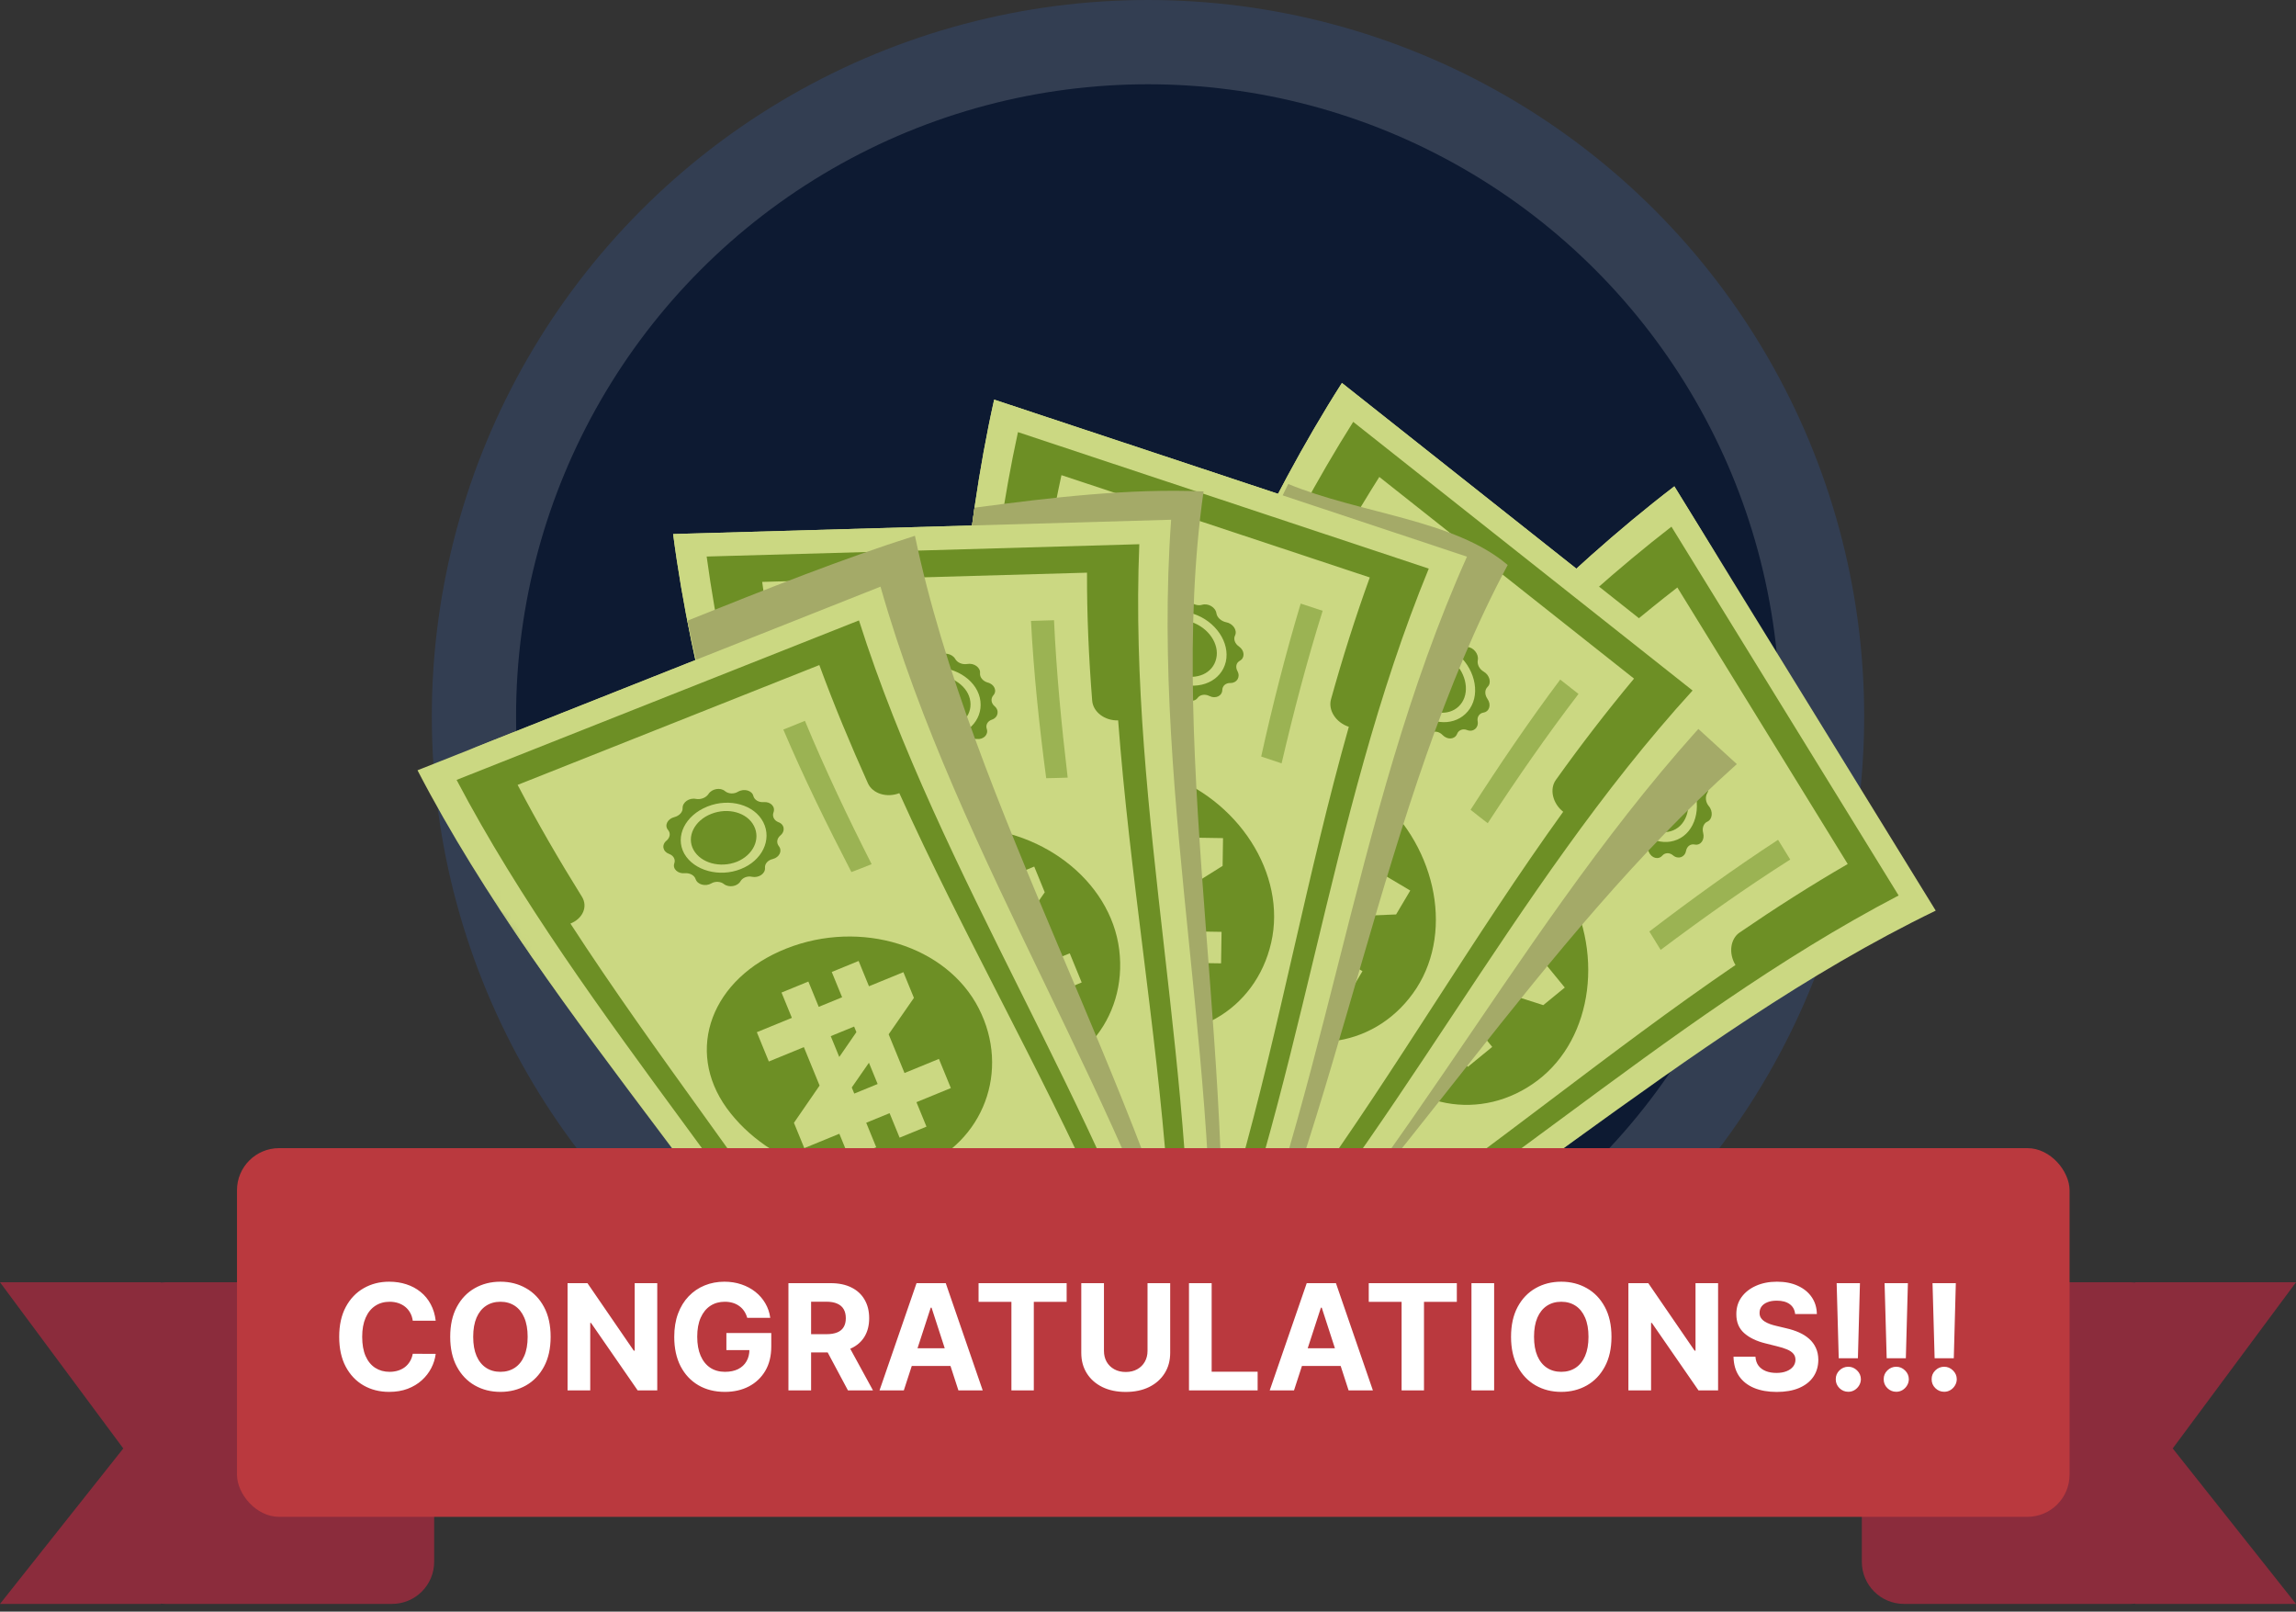 <svg width="218" height="153" viewBox="0 0 218 153" fill="none" xmlns="http://www.w3.org/2000/svg">
<rect x="0" y="0" width="218" height="153" fill="#333333" stroke="none"/>
<circle cx="109" cy="68" r="64" fill="#0D1A32" stroke="#333E52" stroke-width="8"/>
<mask id="mask0_0_1" style="mask-type:alpha" maskUnits="userSpaceOnUse" x="34" y="34" width="154" height="77">
<path d="M34 34H188V110L68 111L37 75.5L34 34Z" fill="#D9D9D9"/>
</mask>
<g mask="url(#mask0_0_1)">
<path d="M183.793 86.451C159.271 98.333 139.694 118.201 115.19 130.071C109.794 121.313 104.395 112.549 98.992 103.779C120.627 87.251 137.335 62.727 158.977 46.169C167.245 59.59 175.517 73.017 183.793 86.451Z" fill="#CBD882"/>
<path d="M148.386 83.614C152.387 90.109 151.297 98.561 145.988 102.574C140.679 106.587 133.535 105.254 130.072 99.632C126.631 94.047 127.739 85.583 132.488 80.661C137.249 75.757 144.385 77.12 148.386 83.614Z" fill="#6D8F25"/>
<path fill-rule="evenodd" clip-rule="evenodd" d="M158.7 50C165.887 61.664 173.076 73.335 180.27 85.012C157.52 96.903 138.93 115.548 116.191 127.458C111.382 119.653 106.574 111.847 101.765 104.042C122.127 88.273 138.339 65.769 158.7 50ZM159.261 55.772C156.039 58.269 152.926 60.903 149.852 63.642C149.028 64.38 147.828 64.095 147.154 63C136.347 73.088 126.287 84.43 115.461 94.53C115.998 95.402 115.782 96.712 114.957 97.451C111.902 100.178 108.782 102.842 105.548 105.321C109.259 111.345 112.966 117.363 116.67 123.375C120.178 121.341 123.595 119.159 126.936 116.896C127.83 116.269 128.984 116.48 129.521 117.352C141.535 109.182 152.795 99.788 164.78 91.612C164.117 90.535 164.276 89.132 165.181 88.523C168.529 86.23 171.928 84.06 175.436 82.026C170.048 73.281 164.657 64.529 159.261 55.772Z" fill="#6D8F25"/>
<path d="M118.982 103.444C119.147 102.881 119.72 102.606 120.138 102.911C120.409 103.102 120.805 103.038 121.063 102.751C121.436 102.316 122.049 102.399 122.25 102.89C122.388 103.24 122.727 103.415 123.088 103.295C123.59 103.113 124.047 103.523 123.972 104.107C123.939 104.511 124.157 104.863 124.486 104.942C124.996 105.063 125.191 105.711 124.871 106.189C124.647 106.532 124.674 106.95 124.924 107.232C125.262 107.613 125.116 108.291 124.641 108.558C124.314 108.734 124.124 109.132 124.196 109.498C124.303 110.046 123.879 110.563 123.348 110.532C123.004 110.513 122.656 110.779 122.522 111.143C122.364 111.676 121.75 111.926 121.362 111.628C121.079 111.418 120.653 111.475 120.384 111.744C119.988 112.141 119.374 112.059 119.204 111.575C119.077 111.244 118.72 111.08 118.347 111.181C117.852 111.333 117.406 110.942 117.486 110.406C117.53 110.021 117.324 109.687 116.995 109.608C116.515 109.494 116.343 108.883 116.656 108.435C116.88 108.092 116.882 107.681 116.644 107.418C116.299 107.067 116.445 106.389 116.92 106.122C117.247 105.946 117.455 105.536 117.384 105.171C117.258 104.634 117.689 104.087 118.19 104.111C118.541 104.1 118.889 103.834 118.982 103.444Z" fill="#6D8F25"/>
<path d="M155.307 71.083C155.408 70.457 156.022 70.207 156.509 70.624C156.849 70.927 157.267 70.899 157.525 70.612C157.886 70.159 158.58 70.372 158.842 71.004C159.026 71.428 159.44 71.685 159.824 71.602C160.361 71.476 160.921 72.052 160.891 72.711C160.893 73.17 161.167 73.616 161.554 73.787C162.121 74.001 162.396 74.779 162.099 75.294C161.887 75.656 161.941 76.159 162.237 76.515C162.684 77.033 162.596 77.804 162.086 78.015C161.748 78.173 161.592 78.627 161.71 79.066C161.886 79.726 161.466 80.291 160.908 80.175C160.5 80.094 160.17 80.348 160.082 80.786C159.969 81.393 159.332 81.606 158.857 81.208C158.528 80.924 158.099 80.933 157.84 81.22C157.468 81.654 156.797 81.479 156.547 80.865C156.362 80.441 155.959 80.203 155.575 80.286C155.069 80.419 154.532 79.879 154.543 79.233C154.552 78.791 154.278 78.346 153.914 78.212C153.377 78.005 153.114 77.246 153.392 76.742C153.593 76.362 153.527 75.84 153.243 75.503C152.819 75.022 152.896 74.232 153.382 73.984C153.709 73.808 153.865 73.354 153.736 72.895C153.571 72.254 153.968 71.652 154.503 71.731C154.9 71.794 155.219 71.521 155.307 71.083Z" fill="#6D8F25"/>
<path fill-rule="evenodd" clip-rule="evenodd" d="M141.683 99.388L139.367 101.282L137.132 98.548L135.188 100.138L133.443 98.005L135.387 96.415L133.869 94.558L131.924 96.148L130.18 94.014L132.124 92.424L129.848 89.641L131.858 87.997L135.953 89.293L139.003 86.799L136.727 84.016L139.053 82.113L141.33 84.897L143.339 83.254L145.084 85.387L143.074 87.03L144.593 88.887L146.602 87.244L148.347 89.378L146.337 91.021L148.572 93.754L146.53 95.424L142.522 94.141L139.448 96.654L141.683 99.388ZM137.703 94.521L139.393 93.139L136.669 92.268L136.185 92.664L137.703 94.521ZM139.092 90.287L141.824 91.151L142.266 90.79L140.747 88.933L139.092 90.287Z" fill="#CBD882"/>
<path fill-rule="evenodd" clip-rule="evenodd" d="M160.36 73.883C161.56 75.831 161.297 78.271 159.83 79.38C158.333 80.481 156.207 79.897 155.063 78.042C153.92 76.186 154.149 73.691 155.589 72.496C157.022 71.332 159.171 71.953 160.36 73.883ZM159.737 74.369C158.834 72.903 157.188 72.433 156.092 73.313C154.977 74.204 154.794 76.109 155.674 77.537C156.554 78.966 158.189 79.418 159.327 78.564C160.446 77.721 160.64 75.835 159.737 74.369Z" fill="#CBD882"/>
<path fill-rule="evenodd" clip-rule="evenodd" d="M123.394 105.205C124.331 106.727 123.916 108.877 122.418 109.978C120.933 111.099 118.99 110.811 118.098 109.364C117.206 107.917 117.675 105.81 119.126 104.635C120.566 103.44 122.468 103.702 123.394 105.205ZM122.783 105.709C122.075 104.559 120.618 104.356 119.515 105.266C118.4 106.157 118.046 107.783 118.72 108.878C119.406 109.991 120.892 110.202 122.03 109.348C123.167 108.493 123.492 106.86 122.783 105.709Z" fill="#CBD882"/>
<path opacity="0.5" d="M122.553 95.945C118.807 99.379 114.981 102.684 111.029 105.784C110.747 105.326 110.469 104.874 110.195 104.429C114.124 101.292 117.915 97.932 121.65 94.48C121.955 94.974 122.256 95.463 122.553 95.945Z" fill="#6D8F25"/>
<path opacity="0.5" d="M169.977 81.601C165.763 84.274 161.685 87.17 157.676 90.177C157.318 89.596 156.96 89.015 156.602 88.433C160.588 85.389 164.643 82.456 168.823 79.727C169.204 80.345 169.589 80.97 169.977 81.601Z" fill="#6D8F25"/>
<g style="mix-blend-mode:multiply">
<path d="M114.916 129.626C133.053 111.95 145.962 89.485 164.908 72.54C159.001 67.135 153.084 61.727 147.158 56.317C130.844 71.717 116.541 90.383 98.993 103.779L114.916 129.626Z" fill="#A4AA68"/>
</g>
<path d="M164.499 65.727C145.538 85.266 133.935 110.639 114.974 130.178C106.893 123.792 98.818 117.402 90.75 111.007C105.417 88.073 112.757 59.311 127.413 36.357C139.775 46.147 152.137 55.937 164.499 65.727Z" fill="#CBD882"/>
<path d="M130.278 75.163C136.235 79.888 138.108 88.205 134.496 93.809C130.873 99.395 123.706 100.559 118.53 96.478C113.384 92.405 111.53 84.076 114.312 77.832C117.124 71.594 124.291 70.43 130.278 75.163Z" fill="#6D8F25"/>
<path fill-rule="evenodd" clip-rule="evenodd" d="M128.484 40.049C139.218 48.555 149.959 57.057 160.707 65.555C143.399 84.536 132.309 108.416 115.009 127.367C107.818 121.678 100.631 115.995 93.448 110.318C107.197 88.512 114.723 61.837 128.484 40.049ZM130.963 45.279C128.783 48.721 126.751 52.277 124.812 55.903C124.3 56.858 123.079 56.996 122.061 56.215C115.364 69.402 109.766 83.499 103.058 96.667C103.869 97.319 104.113 98.629 103.582 99.595C101.643 103.221 99.629 106.766 97.449 110.208C102.985 114.596 108.527 118.98 114.076 123.36C116.678 120.272 119.122 117.052 121.502 113.768C122.127 112.871 123.265 112.682 124.095 113.323C132.58 101.543 139.936 88.846 148.421 77.066C147.421 76.274 147.095 74.913 147.731 74.035C150.081 70.744 152.555 67.531 155.147 64.424C147.085 58.042 139.024 51.661 130.963 45.279Z" fill="#6D8F25"/>
<path d="M109.43 103.851C109.378 103.269 109.836 102.807 110.309 102.951C110.65 103.048 110.995 102.861 111.148 102.485C111.355 101.949 111.94 101.818 112.3 102.237C112.55 102.518 112.943 102.532 113.217 102.312C113.628 101.982 114.206 102.214 114.343 102.769C114.456 103.161 114.762 103.407 115.12 103.366C115.624 103.311 116.016 103.864 115.899 104.422C115.806 104.812 115.979 105.217 116.288 105.386C116.739 105.619 116.859 106.313 116.494 106.717C116.236 107.005 116.196 107.439 116.39 107.754C116.676 108.218 116.441 108.875 115.945 109.026C115.603 109.135 115.379 109.478 115.395 109.878C115.405 110.434 114.935 110.877 114.444 110.745C114.121 110.636 113.746 110.816 113.582 111.173C113.352 111.673 112.737 111.796 112.4 111.415C112.161 111.153 111.776 111.109 111.483 111.34C111.061 111.651 110.494 111.438 110.398 110.908C110.315 110.524 110.009 110.277 109.663 110.337C109.159 110.392 108.79 109.876 108.937 109.325C109.041 108.954 108.898 108.556 108.589 108.387C108.138 108.154 108.059 107.485 108.395 107.074C108.653 106.787 108.693 106.353 108.487 106.019C108.231 105.562 108.418 104.91 108.902 104.74C109.244 104.631 109.445 104.251 109.43 103.851Z" fill="#6D8F25"/>
<path d="M132.498 61.023C132.363 60.389 132.863 59.953 133.459 60.174C133.865 60.334 134.263 60.191 134.416 59.816C134.593 59.272 135.314 59.237 135.786 59.714C136.112 60.076 136.58 60.172 136.914 59.966C137.367 59.661 138.092 60.008 138.294 60.626C138.441 61.073 138.871 61.397 139.294 61.418C139.892 61.433 140.419 62.081 140.314 62.658C140.232 63.066 140.458 63.516 140.861 63.754C141.448 64.084 141.633 64.841 141.244 65.208C140.956 65.488 140.958 65.947 141.228 66.344C141.619 66.896 141.414 67.56 140.854 67.649C140.459 67.714 140.216 68.068 140.304 68.5C140.397 69.109 139.867 69.537 139.289 69.305C138.883 69.145 138.478 69.318 138.344 69.682C138.126 70.2 137.446 70.261 136.973 69.784C136.671 69.459 136.202 69.363 135.898 69.576C135.446 69.88 134.762 69.56 134.56 68.942C134.406 68.525 134.006 68.208 133.613 68.194C133.045 68.186 132.541 67.575 132.616 66.991C132.686 66.564 132.449 66.096 132.057 65.876C131.512 65.572 131.297 64.808 131.663 64.404C131.921 64.117 131.908 63.639 131.649 63.261C131.258 62.708 131.422 62.019 131.97 61.911C132.354 61.828 132.566 61.467 132.498 61.023Z" fill="#6D8F25"/>
<path fill-rule="evenodd" clip-rule="evenodd" d="M129.362 92.199L127.836 94.772L124.799 92.971L123.518 95.131L121.147 93.725L122.428 91.565L120.365 90.341L119.084 92.501L116.713 91.096L117.995 88.935L114.902 87.101L116.227 84.868L120.518 84.681L122.527 81.293L119.435 79.459L120.968 76.873L124.061 78.708L125.385 76.475L127.755 77.881L126.431 80.114L128.494 81.337L129.819 79.105L132.189 80.511L130.865 82.743L133.902 84.544L132.556 86.813L128.35 86.983L126.325 90.398L129.362 92.199ZM123.955 88.992L125.068 87.115L122.21 87.23L121.891 87.768L123.955 88.992ZM123.807 84.538L126.67 84.413L126.961 83.922L124.898 82.699L123.807 84.538Z" fill="#CBD882"/>
<path fill-rule="evenodd" clip-rule="evenodd" d="M138.204 61.935C139.981 63.324 140.585 65.716 139.568 67.264C138.532 68.824 136.366 69.006 134.631 67.644C132.926 66.288 132.28 63.87 133.233 62.259C134.186 60.648 136.435 60.517 138.204 61.935ZM137.764 62.591C136.417 61.526 134.714 61.629 133.98 62.848C133.247 64.068 133.725 65.924 135.049 66.951C136.366 68.008 138.046 67.869 138.821 66.675C139.577 65.493 139.122 63.674 137.764 62.591Z" fill="#CBD882"/>
<path fill-rule="evenodd" clip-rule="evenodd" d="M114.178 103.997C115.577 105.106 115.887 107.27 114.881 108.837C113.864 110.385 111.951 110.77 110.615 109.724C109.269 108.66 109.001 106.521 109.954 104.91C110.899 103.329 112.778 102.889 114.178 103.997ZM113.778 104.679C112.696 103.835 111.257 104.159 110.523 105.378C109.802 106.616 110.034 108.24 111.045 109.05C112.056 109.861 113.536 109.563 114.311 108.369C115.067 107.186 114.831 105.515 113.778 104.679Z" fill="#CBD882"/>
<path opacity="0.5" d="M110.222 95.582C107.853 100.087 105.396 104.493 102.751 108.759C102.331 108.437 101.918 108.112 101.51 107.783C104.114 103.491 106.536 99.03 108.864 94.499C109.314 94.87 109.767 95.231 110.222 95.582Z" fill="#6D8F25"/>
<path opacity="0.5" d="M149.875 65.88C146.841 69.848 143.996 73.955 141.257 78.151C140.712 77.737 140.169 77.312 139.628 76.877C142.344 72.644 145.147 68.511 148.139 64.517C148.708 64.969 149.286 65.424 149.875 65.88Z" fill="#6D8F25"/>
<g style="mix-blend-mode:multiply">
<path d="M116.23 129.225C127.265 106.378 131.123 76.076 143.153 53.639C138.083 49.314 129.18 48.783 122.315 45.948C112.089 66.121 110.573 109.239 98.57 128.023C106.052 133.935 110.534 131.737 116.23 129.225Z" fill="#A4AA68"/>
</g>
<path d="M139.286 52.847C128.155 77.699 125.924 105.489 114.793 130.341C105.022 127.112 95.254 123.872 85.487 120.623C91.437 94.049 88.463 64.499 94.393 37.937C109.36 42.897 124.324 47.867 139.286 52.847Z" fill="#CBD882"/>
<path d="M110.358 73.408C117.596 75.808 122.177 82.995 120.698 89.486C119.219 95.977 112.881 99.524 106.622 97.466C100.382 95.398 95.79 88.193 96.282 81.388C96.762 74.565 103.12 71.007 110.358 73.408Z" fill="#6D8F25"/>
<path fill-rule="evenodd" clip-rule="evenodd" d="M96.653 41.024C109.659 45.349 122.661 49.669 135.659 53.981C125.898 77.733 123.645 103.95 113.872 127.683C105.169 124.803 96.473 121.918 87.782 119.03C93.24 93.859 91.177 66.206 96.653 41.024ZM100.783 45.109C99.921 49.07 99.232 53.104 98.644 57.178C98.496 58.267 97.382 58.826 96.162 58.425C94.372 73.094 93.936 88.26 92.146 102.929C93.126 103.273 93.805 104.416 93.626 105.498C93.057 109.56 92.368 113.594 91.488 117.566C98.202 119.795 104.916 122.024 111.631 124.252C113.006 120.461 114.21 116.597 115.311 112.693C115.591 111.651 116.615 111.071 117.584 111.396C121.539 97.415 124.113 82.98 128.068 68.999C126.849 68.598 126.08 67.434 126.378 66.38C127.461 62.487 128.683 58.612 130.058 54.821C120.3 51.584 110.541 48.347 100.783 45.109Z" fill="#6D8F25"/>
<path d="M100.576 107.513C100.353 106.985 100.604 106.395 101.119 106.36C101.459 106.329 101.706 106.024 101.72 105.631C101.728 105.063 102.248 104.743 102.729 104.984C103.049 105.171 103.422 105.069 103.608 104.749C103.891 104.294 104.501 104.328 104.835 104.787C105.052 105.14 105.435 105.262 105.773 105.105C106.223 104.879 106.784 105.25 106.854 105.821C106.9 106.228 107.192 106.535 107.558 106.591C108.064 106.663 108.393 107.28 108.193 107.787C108.047 108.132 108.165 108.572 108.459 108.8C108.882 109.154 108.882 109.819 108.49 110.138C108.186 110.351 108.086 110.771 108.255 111.127C108.466 111.637 108.155 112.213 107.651 112.267C107.3 112.279 107.023 112.577 106.979 112.963C106.941 113.524 106.421 113.844 105.959 113.591C105.65 113.423 105.277 113.525 105.061 113.837C104.778 114.293 104.18 114.278 103.894 113.814C103.707 113.468 103.324 113.346 103.016 113.51C102.566 113.736 102.047 113.391 101.995 112.808C101.96 112.42 101.688 112.101 101.332 112.065C100.857 111.999 100.528 111.382 100.728 110.876C100.854 110.541 100.737 110.102 100.443 109.873C100.02 109.52 100.008 108.836 100.401 108.517C100.675 108.297 100.745 107.87 100.576 107.513Z" fill="#6D8F25"/>
<path d="M107.596 59.368C107.283 58.818 107.594 58.242 108.222 58.265C108.682 58.263 108.988 57.972 109.002 57.579C108.981 57.004 109.65 56.72 110.244 57.019C110.684 57.234 111.158 57.173 111.375 56.86C111.729 56.437 112.518 56.514 112.936 57.025C113.22 57.362 113.715 57.543 114.125 57.418C114.706 57.24 115.417 57.646 115.499 58.236C115.563 58.631 115.956 58.978 116.424 59.073C117.061 59.193 117.498 59.82 117.269 60.319C117.093 60.658 117.241 61.105 117.636 61.373C118.179 61.755 118.221 62.446 117.727 62.725C117.363 62.923 117.282 63.332 117.503 63.733C117.786 64.275 117.445 64.844 116.828 64.84C116.387 64.83 116.069 65.103 116.055 65.496C116.047 66.064 115.419 66.374 114.825 66.074C114.415 65.866 113.952 65.946 113.724 66.24C113.411 66.689 112.652 66.619 112.253 66.097C111.969 65.76 111.485 65.598 111.105 65.729C110.584 65.922 109.892 65.504 109.761 64.919C109.667 64.516 109.293 64.158 108.866 64.088C108.24 63.987 107.792 63.342 107.991 62.835C108.125 62.471 107.948 62.017 107.564 61.768C107.01 61.367 106.938 60.669 107.402 60.383C107.736 60.177 107.836 59.757 107.596 59.368Z" fill="#6D8F25"/>
<path fill-rule="evenodd" clip-rule="evenodd" d="M115.985 88.465L115.938 91.457L112.407 91.401L112.368 93.912L109.612 93.869L109.652 91.357L107.253 91.32L107.213 93.831L104.458 93.787L104.497 91.276L100.902 91.219L100.943 88.623L104.575 86.33L104.638 82.391L101.043 82.335L101.09 79.329L104.685 79.386L104.726 76.791L107.482 76.834L107.441 79.43L109.839 79.467L109.881 76.872L112.636 76.916L112.595 79.511L116.125 79.567L116.084 82.204L112.517 84.439L112.455 88.409L115.985 88.465ZM109.699 88.366L109.733 86.184L107.31 87.703L107.3 88.328L109.699 88.366ZM107.36 84.573L109.783 83.043L109.792 82.473L107.393 82.435L107.36 84.573Z" fill="#CBD882"/>
<path fill-rule="evenodd" clip-rule="evenodd" d="M113.29 58.265C115.436 58.965 116.802 61.016 116.386 62.834C115.959 64.633 113.966 65.553 111.88 64.868C109.812 64.171 108.387 62.105 108.724 60.285C109.08 58.453 111.133 57.547 113.29 58.265ZM113.105 59.045C111.461 58.496 109.907 59.172 109.621 60.577C109.364 61.989 110.452 63.546 112.035 64.081C113.637 64.604 115.162 63.921 115.478 62.523C115.806 61.144 114.737 59.575 113.105 59.045Z" fill="#CBD882"/>
<path fill-rule="evenodd" clip-rule="evenodd" d="M105.1 106.006C106.785 106.581 107.835 108.494 107.419 110.311C106.992 112.11 105.303 113.151 103.69 112.609C102.088 112.086 101.086 110.169 101.442 108.337C101.786 106.486 103.408 105.462 105.1 106.006ZM104.945 106.793C103.665 106.378 102.415 107.174 102.147 108.568C101.88 109.961 102.626 111.422 103.875 111.829C105.106 112.248 106.386 111.46 106.714 110.08C107.012 108.694 106.236 107.227 104.945 106.793Z" fill="#CBD882"/>
<path opacity="0.5" d="M98.512 99.468C97.824 104.499 97.015 109.503 95.992 114.407C95.482 114.244 94.978 114.076 94.48 113.905C95.462 108.975 96.222 103.976 96.85 98.93C97.4 99.103 97.954 99.282 98.512 99.468Z" fill="#6D8F25"/>
<path opacity="0.5" d="M125.584 57.987C124.089 62.748 122.826 67.595 121.684 72.471C121.038 72.255 120.393 72.038 119.747 71.821C120.83 66.931 122.063 62.076 123.498 57.301C124.203 57.532 124.899 57.761 125.584 57.987Z" fill="#6D8F25"/>
<g style="mix-blend-mode:multiply">
<path d="M92.525 48.2C89.077 71.979 90.669 97.414 85.487 120.623C95.254 123.872 105.022 127.112 114.793 130.341C114.807 130.281 115.474 129.743 115.488 129.683C118.085 103.484 110.613 72.201 114.275 46.652C107.234 46.357 99.903 47.213 92.525 48.2Z" fill="#A4AA68"/>
</g>
<path d="M111.197 49.342C109.225 76.512 116.649 103.397 114.676 130.567C104.396 130.859 94.109 131.156 83.817 131.456C80.304 104.439 67.425 77.716 63.912 50.7C79.678 50.253 95.439 49.801 111.197 49.342Z" fill="#CBD882"/>
<path d="M91.042 78.575C98.665 78.359 105.446 83.55 106.267 90.16C107.089 96.769 102.343 102.279 95.762 102.442C89.186 102.653 82.405 97.463 80.549 90.876C78.674 84.301 83.401 78.803 91.042 78.575Z" fill="#6D8F25"/>
<path fill-rule="evenodd" clip-rule="evenodd" d="M67.096 52.834C80.786 52.454 94.479 52.065 108.175 51.665C107.115 77.326 113.969 102.744 112.898 128.386C103.743 128.651 94.589 128.915 85.435 129.179C81.947 103.658 70.565 78.367 67.096 52.834ZM72.368 55.243C72.912 59.285 73.633 63.32 74.487 67.325C74.72 68.41 73.86 69.298 72.582 69.343C75.917 83.773 80.694 98.133 84.029 112.563C85.052 112.521 86.087 113.368 86.29 114.446C87.156 118.469 87.876 122.505 88.409 126.528C95.488 126.33 102.558 126.13 109.617 125.928C109.629 121.876 109.448 117.841 109.127 113.79C109.051 112.71 109.803 111.812 110.838 111.789C109.749 97.306 107.255 82.871 106.165 68.389C104.888 68.433 103.775 67.583 103.699 66.504C103.379 62.452 103.197 58.417 103.209 54.366C92.929 54.658 82.648 54.95 72.368 55.243Z" fill="#6D8F25"/>
<path d="M93.516 113.961C93.108 113.548 93.149 112.908 93.61 112.701C93.941 112.573 94.082 112.179 93.951 111.8C93.758 111.279 94.126 110.796 94.68 110.864C95.047 110.92 95.369 110.695 95.436 110.347C95.527 109.83 96.115 109.621 96.587 109.971C96.911 110.206 97.311 110.19 97.562 109.933C97.931 109.578 98.561 109.727 98.833 110.251C99.02 110.596 99.4 110.798 99.765 110.726C100.265 110.623 100.775 111.077 100.774 111.615C100.748 111.989 101.007 112.367 101.359 112.483C101.873 112.652 102.117 113.296 101.841 113.722C101.643 114.023 101.7 114.449 101.962 114.748C102.34 115.155 102.251 115.799 101.789 116.006C101.47 116.152 101.317 116.528 101.419 116.9C101.545 117.437 101.158 117.931 100.671 117.847C100.304 117.792 99.981 118.016 99.896 118.376C99.786 118.904 99.205 119.083 98.794 118.747C98.488 118.501 98.089 118.516 97.856 118.762C97.516 119.125 96.917 118.982 96.657 118.477C96.488 118.12 96.127 117.908 95.791 117.986C95.291 118.09 94.8 117.624 94.801 117.086C94.808 116.723 94.55 116.345 94.197 116.23C93.701 116.049 93.41 115.409 93.685 114.984C93.865 114.694 93.796 114.25 93.516 113.961Z" fill="#6D8F25"/>
<path d="M83.655 66.335C83.149 65.93 83.258 65.274 83.846 65.066C84.274 64.93 84.475 64.55 84.344 64.17C84.139 63.631 84.653 63.135 85.345 63.22C85.809 63.267 86.24 63.053 86.344 62.682C86.514 62.167 87.289 61.971 87.846 62.294C88.249 62.532 88.776 62.515 89.105 62.261C89.591 61.885 90.407 62.047 90.698 62.559C90.885 62.905 91.373 63.116 91.836 63.036C92.481 62.92 93.118 63.372 93.05 63.926C93.024 64.3 93.32 64.656 93.762 64.792C94.422 64.949 94.695 65.6 94.311 66.016C94.046 66.333 94.103 66.758 94.432 67.042C94.907 67.44 94.781 68.107 94.192 68.316C93.764 68.452 93.563 68.832 93.695 69.211C93.869 69.744 93.374 70.228 92.741 70.157C92.266 70.091 91.865 70.313 91.761 70.684C91.603 71.217 90.876 71.408 90.338 71.075C89.935 70.836 89.427 70.842 89.127 71.104C88.69 71.475 87.903 71.32 87.583 70.8C87.366 70.448 86.889 70.255 86.445 70.324C85.83 70.447 85.193 69.995 85.194 69.457C85.208 69.064 84.882 68.701 84.433 68.595C83.78 68.408 83.47 67.78 83.812 67.339C84.059 67.033 84.002 66.608 83.655 66.335Z" fill="#6D8F25"/>
<path fill-rule="evenodd" clip-rule="evenodd" d="M101.57 90.504L102.704 93.272L99.437 94.611L100.389 96.935L97.839 97.979L96.887 95.655L94.667 96.564L95.619 98.889L93.068 99.933L92.117 97.609L88.789 98.972L87.805 96.569L90.242 93.032L88.749 89.386L85.421 90.749L84.282 87.968L87.609 86.605L86.626 84.203L89.176 83.158L90.16 85.56L92.379 84.651L91.396 82.249L93.946 81.204L94.93 83.606L98.197 82.268L99.197 84.709L96.798 88.168L98.303 91.842L101.57 90.504ZM95.753 92.886L94.926 90.867L93.296 93.217L93.533 93.796L95.753 92.886ZM92.109 90.321L93.735 87.961L93.519 87.433L91.299 88.342L92.109 90.321Z" fill="#CBD882"/>
<path fill-rule="evenodd" clip-rule="evenodd" d="M88.606 63.361C90.889 63.286 92.876 64.724 93.088 66.564C93.312 68.423 91.745 69.952 89.559 70.018C87.373 70.085 85.326 68.633 85.017 66.801C84.727 64.958 86.342 63.425 88.606 63.361ZM88.705 64.145C86.986 64.18 85.752 65.376 85.974 66.775C86.196 68.174 87.752 69.288 89.43 69.228C91.119 69.185 92.316 68.013 92.131 66.591C91.958 65.187 90.431 64.08 88.705 64.145Z" fill="#CBD882"/>
<path fill-rule="evenodd" clip-rule="evenodd" d="M97.257 111.017C99.025 110.978 100.679 112.416 100.891 114.256C101.115 116.115 99.88 117.643 98.192 117.686C96.502 117.728 94.897 116.285 94.606 114.442C94.297 112.611 95.471 111.068 97.257 111.017ZM97.368 111.82C96.03 111.85 95.135 113.016 95.339 114.426C95.561 115.825 96.785 116.94 98.093 116.902C99.4 116.864 100.325 115.706 100.14 114.284C99.967 112.88 98.724 111.777 97.368 111.82Z" fill="#CBD882"/>
<path opacity="0.5" d="M88.82 107.128C89.895 112.071 90.854 117.035 91.552 122.032C91.031 122.045 90.501 122.057 89.96 122.065C89.225 117.092 88.218 112.132 87.083 107.174C87.656 107.163 88.235 107.147 88.82 107.128Z" fill="#6D8F25"/>
<path opacity="0.5" d="M100.077 58.88C100.304 63.86 100.784 68.837 101.374 73.823C100.691 73.851 100.011 73.869 99.334 73.877C98.677 68.906 98.148 63.934 97.891 58.947C98.614 58.928 99.342 58.906 100.077 58.88Z" fill="#6D8F25"/>
<g style="mix-blend-mode:multiply">
<path d="M65.268 58.925C70.174 82.345 80.775 107.988 83.817 131.456C94.109 131.156 104.396 130.859 114.676 130.567C114.726 130.024 114.727 129.486 114.777 128.944C108.642 103.363 92.24 76.532 86.871 50.864C79.933 53.065 72.865 55.884 65.268 58.925Z" fill="#A4AA68"/>
</g>
<path d="M83.601 55.694C91.051 81.872 107.218 104.625 114.649 130.814C105.09 134.604 95.525 138.398 85.954 142.195C73.418 118.024 52.176 97.297 39.641 73.126C54.284 67.313 68.938 61.503 83.601 55.694Z" fill="#CBD882"/>
<path d="M74.664 90.048C81.744 87.248 89.884 89.783 92.925 95.717C95.955 101.632 93.388 108.435 87.265 110.876C81.148 113.288 73.026 110.74 69.003 105.207C64.998 99.662 67.565 92.86 74.664 90.048Z" fill="#6D8F25"/>
<path fill-rule="evenodd" clip-rule="evenodd" d="M43.352 74.04C56.093 68.989 68.828 63.942 81.557 58.899C89.334 83.365 104.474 104.907 112.252 129.373C103.719 132.752 95.197 136.134 86.685 139.518C74.692 116.727 55.356 96.849 43.352 74.04ZM49.147 74.514C51.032 78.114 53.077 81.641 55.256 85.136C55.827 86.064 55.351 87.202 54.16 87.679C62.219 100.095 71.627 111.96 79.686 124.376C80.649 123.987 81.903 124.444 82.475 125.371C84.654 128.867 86.698 132.394 88.595 136.012C95.172 133.393 101.748 130.784 108.32 128.186C106.927 124.386 105.361 120.64 103.703 116.952C103.255 115.974 103.657 114.882 104.62 114.493C98.66 101.245 91.357 88.518 85.39 75.3C84.188 75.759 82.86 75.348 82.411 74.371C80.753 70.682 79.188 66.937 77.794 63.137C68.248 66.919 58.699 70.712 49.147 74.514Z" fill="#6D8F25"/>
<path d="M63.524 81.066C62.927 80.845 62.793 80.211 63.285 79.805C63.622 79.521 63.692 79.094 63.43 78.794C63.059 78.358 63.384 77.722 64.055 77.565C64.513 77.436 64.834 77.085 64.811 76.715C64.801 76.158 65.446 75.71 66.094 75.848C66.551 75.925 67.042 75.725 67.266 75.382C67.593 74.873 68.403 74.733 68.837 75.106C69.154 75.371 69.685 75.402 70.075 75.162C70.661 74.826 71.415 75.053 71.53 75.571C71.631 75.944 72.034 76.182 72.501 76.15C73.18 76.09 73.646 76.597 73.439 77.133C73.305 77.498 73.497 77.891 73.902 78.051C74.488 78.254 74.585 78.91 74.093 79.316C73.756 79.6 73.705 80.016 73.948 80.327C74.3 80.775 74.012 81.388 73.371 81.552C72.92 81.651 72.599 82.002 72.634 82.391C72.681 82.925 72.055 83.362 71.418 83.242C70.968 83.135 70.495 83.324 70.301 83.674C70.012 84.159 69.221 84.288 68.75 83.939C68.433 83.673 67.901 83.642 67.53 83.871C66.981 84.184 66.22 83.987 66.045 83.455C65.925 83.094 65.504 82.867 65.037 82.898C64.369 82.977 63.836 82.486 64.024 81.961C64.158 81.597 63.948 81.214 63.524 81.066Z" fill="#6D8F25"/>
<path fill-rule="evenodd" clip-rule="evenodd" d="M89.148 100.528L90.282 103.297L87.015 104.635L87.967 106.959L85.416 108.004L84.464 105.68L82.245 106.589L83.196 108.913L80.646 109.958L79.694 107.634L76.367 108.997L75.383 106.594L77.819 103.057L76.326 99.411L72.999 100.774L71.86 97.992L75.187 96.63L74.203 94.228L76.753 93.183L77.737 95.585L79.957 94.676L78.973 92.274L81.524 91.229L82.507 93.631L85.775 92.293L86.775 94.734L84.376 98.192L85.881 101.867L89.148 100.528ZM83.33 102.911L82.503 100.892L80.873 103.242L81.111 103.82L83.33 102.911ZM79.687 100.345L81.313 97.985L81.097 97.457L78.877 98.367L79.687 100.345Z" fill="#CBD882"/>
<path fill-rule="evenodd" clip-rule="evenodd" d="M67.176 76.564C69.274 75.732 71.633 76.403 72.475 78.061C73.317 79.718 72.368 81.71 70.325 82.507C68.313 83.312 65.887 82.657 64.971 81.045C64.062 79.404 65.059 77.407 67.176 76.564ZM67.532 77.266C65.924 77.898 65.161 79.443 65.849 80.684C66.547 81.942 68.381 82.426 69.951 81.817C71.51 81.189 72.236 79.667 71.585 78.404C70.935 77.14 69.139 76.634 67.532 77.266Z" fill="#CBD882"/>
<path opacity="0.5" d="M76.425 68.434C78.34 73.039 80.482 77.555 82.759 82.04C82.117 82.299 81.477 82.549 80.839 82.788C78.537 78.344 76.327 73.844 74.375 69.262C75.054 68.98 75.737 68.704 76.425 68.434Z" fill="#6D8F25"/>
</g>
<mask id="mask1_0_1" style="mask-type:alpha" maskUnits="userSpaceOnUse" x="45" y="8" width="120" height="120">
<circle cx="105" cy="68" r="60" fill="#D9D9D9"/>
</mask>
<g mask="url(#mask1_0_1)">
<path d="M183.793 86.451C159.271 98.333 139.694 118.201 115.19 130.071C109.794 121.313 104.395 112.549 98.992 103.779C120.627 87.251 137.335 62.727 158.977 46.169C167.245 59.59 175.517 73.017 183.793 86.451Z" fill="#CBD882"/>
<path d="M148.386 83.614C152.387 90.109 151.297 98.561 145.988 102.574C140.679 106.587 133.535 105.254 130.072 99.632C126.631 94.047 127.739 85.583 132.488 80.661C137.249 75.757 144.385 77.12 148.386 83.614Z" fill="#6D8F25"/>
<path fill-rule="evenodd" clip-rule="evenodd" d="M158.7 50C165.887 61.664 173.076 73.335 180.27 85.012C157.52 96.903 138.93 115.548 116.191 127.458C111.382 119.653 106.574 111.847 101.765 104.042C122.127 88.273 138.339 65.769 158.7 50ZM159.261 55.772C156.039 58.269 152.926 60.903 149.852 63.642C149.028 64.38 147.828 64.095 147.154 63C136.347 73.088 126.287 84.43 115.461 94.53C115.998 95.402 115.782 96.712 114.957 97.451C111.902 100.178 108.782 102.842 105.548 105.321C109.259 111.345 112.966 117.363 116.67 123.375C120.178 121.341 123.595 119.159 126.936 116.896C127.83 116.269 128.984 116.48 129.521 117.352C141.535 109.182 152.795 99.788 164.78 91.612C164.117 90.535 164.276 89.132 165.181 88.523C168.529 86.23 171.928 84.06 175.436 82.026C170.048 73.281 164.657 64.529 159.261 55.772Z" fill="#6D8F25"/>
<path d="M118.982 103.444C119.147 102.881 119.72 102.606 120.138 102.911C120.409 103.102 120.805 103.038 121.063 102.751C121.436 102.316 122.049 102.399 122.25 102.89C122.388 103.24 122.727 103.415 123.088 103.295C123.59 103.113 124.047 103.523 123.972 104.107C123.939 104.511 124.157 104.863 124.486 104.942C124.996 105.063 125.191 105.711 124.871 106.189C124.647 106.532 124.674 106.95 124.924 107.232C125.262 107.613 125.116 108.291 124.641 108.558C124.314 108.734 124.124 109.132 124.196 109.498C124.303 110.046 123.879 110.563 123.348 110.532C123.004 110.513 122.656 110.779 122.522 111.143C122.364 111.676 121.75 111.926 121.362 111.628C121.079 111.418 120.653 111.475 120.384 111.744C119.988 112.141 119.374 112.059 119.204 111.575C119.077 111.244 118.72 111.08 118.347 111.181C117.852 111.333 117.406 110.942 117.486 110.406C117.53 110.021 117.324 109.687 116.995 109.608C116.515 109.494 116.343 108.883 116.656 108.435C116.88 108.092 116.882 107.681 116.644 107.418C116.299 107.067 116.445 106.389 116.92 106.122C117.247 105.946 117.455 105.536 117.384 105.171C117.258 104.634 117.689 104.087 118.19 104.111C118.541 104.1 118.889 103.834 118.982 103.444Z" fill="#6D8F25"/>
<path d="M155.307 71.083C155.408 70.457 156.022 70.207 156.509 70.624C156.849 70.927 157.267 70.899 157.525 70.612C157.886 70.159 158.58 70.372 158.842 71.004C159.026 71.428 159.44 71.685 159.824 71.602C160.361 71.476 160.921 72.052 160.891 72.711C160.893 73.17 161.167 73.616 161.554 73.787C162.121 74.001 162.396 74.779 162.099 75.294C161.887 75.656 161.941 76.159 162.237 76.515C162.684 77.033 162.596 77.804 162.086 78.015C161.748 78.173 161.592 78.627 161.71 79.066C161.886 79.726 161.466 80.291 160.908 80.175C160.5 80.094 160.17 80.348 160.082 80.786C159.969 81.393 159.332 81.606 158.857 81.208C158.528 80.924 158.099 80.933 157.84 81.22C157.468 81.654 156.797 81.479 156.547 80.865C156.362 80.441 155.959 80.203 155.575 80.286C155.069 80.419 154.532 79.879 154.543 79.233C154.552 78.791 154.278 78.346 153.914 78.212C153.377 78.005 153.114 77.246 153.392 76.742C153.593 76.362 153.527 75.84 153.243 75.503C152.819 75.022 152.896 74.232 153.382 73.984C153.709 73.808 153.865 73.354 153.736 72.895C153.571 72.254 153.968 71.652 154.503 71.731C154.9 71.794 155.219 71.521 155.307 71.083Z" fill="#6D8F25"/>
<path fill-rule="evenodd" clip-rule="evenodd" d="M141.683 99.388L139.367 101.282L137.132 98.548L135.188 100.138L133.443 98.005L135.387 96.415L133.869 94.558L131.924 96.148L130.18 94.014L132.124 92.424L129.848 89.641L131.858 87.997L135.953 89.293L139.003 86.799L136.727 84.016L139.053 82.113L141.33 84.897L143.339 83.254L145.084 85.387L143.074 87.03L144.593 88.887L146.602 87.244L148.347 89.378L146.337 91.021L148.572 93.754L146.53 95.424L142.522 94.141L139.448 96.654L141.683 99.388ZM137.703 94.521L139.393 93.139L136.669 92.268L136.185 92.664L137.703 94.521ZM139.092 90.287L141.824 91.151L142.266 90.79L140.747 88.933L139.092 90.287Z" fill="#CBD882"/>
<path fill-rule="evenodd" clip-rule="evenodd" d="M160.36 73.883C161.56 75.831 161.297 78.271 159.83 79.38C158.333 80.481 156.207 79.897 155.063 78.042C153.92 76.186 154.149 73.691 155.589 72.496C157.022 71.332 159.171 71.953 160.36 73.883ZM159.737 74.369C158.834 72.903 157.188 72.433 156.092 73.313C154.977 74.204 154.794 76.109 155.674 77.537C156.554 78.966 158.189 79.418 159.327 78.564C160.446 77.721 160.64 75.835 159.737 74.369Z" fill="#CBD882"/>
<path fill-rule="evenodd" clip-rule="evenodd" d="M123.394 105.205C124.331 106.727 123.916 108.877 122.418 109.978C120.933 111.099 118.99 110.811 118.098 109.364C117.206 107.917 117.675 105.81 119.126 104.635C120.566 103.44 122.468 103.702 123.394 105.205ZM122.783 105.709C122.075 104.559 120.618 104.356 119.515 105.266C118.4 106.157 118.046 107.783 118.72 108.878C119.406 109.991 120.892 110.202 122.03 109.348C123.167 108.493 123.492 106.86 122.783 105.709Z" fill="#CBD882"/>
<path opacity="0.5" d="M122.553 95.945C118.807 99.379 114.981 102.684 111.029 105.784C110.747 105.326 110.469 104.874 110.195 104.429C114.124 101.292 117.915 97.932 121.65 94.48C121.955 94.974 122.256 95.463 122.553 95.945Z" fill="#6D8F25"/>
<path opacity="0.5" d="M169.977 81.601C165.763 84.274 161.685 87.17 157.676 90.177C157.318 89.596 156.96 89.015 156.602 88.433C160.588 85.389 164.643 82.456 168.823 79.727C169.204 80.345 169.589 80.97 169.977 81.601Z" fill="#6D8F25"/>
<g style="mix-blend-mode:multiply">
<path d="M114.916 129.626C133.053 111.95 145.962 89.485 164.908 72.54C159.001 67.135 153.084 61.727 147.158 56.317C130.844 71.717 116.541 90.383 98.993 103.779L114.916 129.626Z" fill="#A4AA68"/>
</g>
<path d="M164.499 65.727C145.538 85.266 133.935 110.639 114.974 130.178C106.893 123.792 98.818 117.402 90.75 111.007C105.417 88.073 112.757 59.311 127.413 36.357C139.775 46.147 152.137 55.937 164.499 65.727Z" fill="#CBD882"/>
<path d="M130.278 75.163C136.235 79.888 138.108 88.205 134.496 93.809C130.873 99.395 123.706 100.559 118.53 96.478C113.384 92.405 111.53 84.076 114.312 77.832C117.124 71.594 124.291 70.43 130.278 75.163Z" fill="#6D8F25"/>
<path fill-rule="evenodd" clip-rule="evenodd" d="M128.484 40.049C139.218 48.555 149.959 57.057 160.707 65.555C143.399 84.536 132.309 108.416 115.009 127.367C107.818 121.678 100.631 115.995 93.448 110.318C107.197 88.512 114.723 61.837 128.484 40.049ZM130.963 45.279C128.783 48.721 126.751 52.277 124.812 55.903C124.3 56.858 123.079 56.996 122.061 56.215C115.364 69.402 109.766 83.499 103.058 96.667C103.869 97.319 104.113 98.629 103.582 99.595C101.643 103.221 99.629 106.766 97.449 110.208C102.985 114.596 108.527 118.98 114.076 123.36C116.678 120.272 119.122 117.052 121.502 113.768C122.127 112.871 123.265 112.682 124.095 113.323C132.58 101.543 139.936 88.846 148.421 77.066C147.421 76.274 147.095 74.913 147.731 74.035C150.081 70.744 152.555 67.531 155.147 64.424C147.085 58.042 139.024 51.661 130.963 45.279Z" fill="#6D8F25"/>
<path d="M109.43 103.851C109.378 103.269 109.836 102.807 110.309 102.951C110.65 103.048 110.995 102.861 111.148 102.485C111.355 101.949 111.94 101.818 112.3 102.237C112.55 102.518 112.943 102.532 113.217 102.312C113.628 101.982 114.206 102.214 114.343 102.769C114.456 103.161 114.762 103.407 115.12 103.366C115.624 103.311 116.016 103.864 115.899 104.422C115.806 104.812 115.979 105.217 116.288 105.386C116.739 105.619 116.859 106.313 116.494 106.717C116.236 107.005 116.196 107.439 116.39 107.754C116.676 108.218 116.441 108.875 115.945 109.026C115.603 109.135 115.379 109.478 115.395 109.878C115.405 110.434 114.935 110.877 114.444 110.745C114.121 110.636 113.746 110.816 113.582 111.173C113.352 111.673 112.737 111.796 112.4 111.415C112.161 111.153 111.776 111.109 111.483 111.34C111.061 111.651 110.494 111.438 110.398 110.908C110.315 110.524 110.009 110.277 109.663 110.337C109.159 110.392 108.79 109.876 108.937 109.325C109.041 108.954 108.898 108.556 108.589 108.387C108.138 108.154 108.059 107.485 108.395 107.074C108.653 106.787 108.693 106.353 108.487 106.019C108.231 105.562 108.418 104.91 108.902 104.74C109.244 104.631 109.445 104.251 109.43 103.851Z" fill="#6D8F25"/>
<path d="M132.498 61.023C132.363 60.389 132.863 59.953 133.459 60.174C133.865 60.334 134.263 60.191 134.416 59.816C134.593 59.272 135.314 59.237 135.786 59.714C136.112 60.076 136.58 60.172 136.914 59.966C137.367 59.661 138.092 60.008 138.294 60.626C138.441 61.073 138.871 61.397 139.294 61.418C139.892 61.433 140.419 62.081 140.314 62.658C140.232 63.066 140.458 63.516 140.861 63.754C141.448 64.084 141.633 64.841 141.244 65.208C140.956 65.488 140.958 65.947 141.228 66.344C141.619 66.896 141.414 67.56 140.854 67.649C140.459 67.714 140.216 68.068 140.304 68.5C140.397 69.109 139.867 69.537 139.289 69.305C138.883 69.145 138.478 69.318 138.344 69.682C138.126 70.2 137.446 70.261 136.973 69.784C136.671 69.459 136.202 69.363 135.898 69.576C135.446 69.88 134.762 69.56 134.56 68.942C134.406 68.525 134.006 68.208 133.613 68.194C133.045 68.186 132.541 67.575 132.616 66.991C132.686 66.564 132.449 66.096 132.057 65.876C131.512 65.572 131.297 64.808 131.663 64.404C131.921 64.117 131.908 63.639 131.649 63.261C131.258 62.708 131.422 62.019 131.97 61.911C132.354 61.828 132.566 61.467 132.498 61.023Z" fill="#6D8F25"/>
<path fill-rule="evenodd" clip-rule="evenodd" d="M129.362 92.199L127.836 94.772L124.799 92.971L123.518 95.131L121.147 93.725L122.428 91.565L120.365 90.341L119.084 92.501L116.713 91.096L117.995 88.935L114.902 87.101L116.227 84.868L120.518 84.681L122.527 81.293L119.435 79.459L120.968 76.873L124.061 78.708L125.385 76.475L127.755 77.881L126.431 80.114L128.494 81.337L129.819 79.105L132.189 80.511L130.865 82.743L133.902 84.544L132.556 86.813L128.35 86.983L126.325 90.398L129.362 92.199ZM123.955 88.992L125.068 87.115L122.21 87.23L121.891 87.768L123.955 88.992ZM123.807 84.538L126.67 84.413L126.961 83.922L124.898 82.699L123.807 84.538Z" fill="#CBD882"/>
<path fill-rule="evenodd" clip-rule="evenodd" d="M138.204 61.935C139.981 63.324 140.585 65.716 139.568 67.264C138.532 68.824 136.366 69.006 134.631 67.644C132.926 66.288 132.28 63.87 133.233 62.259C134.186 60.648 136.435 60.517 138.204 61.935ZM137.764 62.591C136.417 61.526 134.714 61.629 133.98 62.848C133.247 64.068 133.725 65.924 135.049 66.951C136.366 68.008 138.046 67.869 138.821 66.675C139.577 65.493 139.122 63.674 137.764 62.591Z" fill="#CBD882"/>
<path fill-rule="evenodd" clip-rule="evenodd" d="M114.178 103.997C115.577 105.106 115.887 107.27 114.881 108.837C113.864 110.385 111.951 110.77 110.615 109.724C109.269 108.66 109.001 106.521 109.954 104.91C110.899 103.329 112.778 102.889 114.178 103.997ZM113.778 104.679C112.696 103.835 111.257 104.159 110.523 105.378C109.802 106.616 110.034 108.24 111.045 109.05C112.056 109.861 113.536 109.563 114.311 108.369C115.067 107.186 114.831 105.515 113.778 104.679Z" fill="#CBD882"/>
<path opacity="0.5" d="M110.222 95.582C107.853 100.087 105.396 104.493 102.751 108.759C102.331 108.437 101.918 108.112 101.51 107.783C104.114 103.491 106.536 99.03 108.864 94.499C109.314 94.87 109.767 95.231 110.222 95.582Z" fill="#6D8F25"/>
<path opacity="0.5" d="M149.875 65.88C146.841 69.848 143.996 73.955 141.257 78.151C140.712 77.737 140.169 77.312 139.628 76.877C142.344 72.644 145.147 68.511 148.139 64.517C148.708 64.969 149.286 65.424 149.875 65.88Z" fill="#6D8F25"/>
<g style="mix-blend-mode:multiply">
<path d="M116.23 129.225C127.265 106.378 131.123 76.076 143.153 53.639C138.083 49.314 129.18 48.783 122.315 45.948C112.089 66.121 110.573 109.239 98.57 128.023C106.052 133.935 110.534 131.737 116.23 129.225Z" fill="#A4AA68"/>
</g>
<path d="M139.286 52.847C128.155 77.699 125.924 105.489 114.793 130.341C105.022 127.112 95.254 123.872 85.487 120.623C91.437 94.049 88.463 64.499 94.393 37.937C109.36 42.897 124.324 47.867 139.286 52.847Z" fill="#CBD882"/>
<path d="M110.358 73.408C117.596 75.808 122.177 82.995 120.698 89.486C119.219 95.977 112.881 99.524 106.622 97.466C100.382 95.398 95.79 88.193 96.282 81.388C96.762 74.565 103.12 71.007 110.358 73.408Z" fill="#6D8F25"/>
<path fill-rule="evenodd" clip-rule="evenodd" d="M96.653 41.024C109.659 45.349 122.661 49.669 135.659 53.981C125.898 77.733 123.645 103.95 113.872 127.683C105.169 124.803 96.473 121.918 87.782 119.03C93.24 93.859 91.177 66.206 96.653 41.024ZM100.783 45.109C99.921 49.07 99.232 53.104 98.644 57.178C98.496 58.267 97.382 58.826 96.162 58.425C94.372 73.094 93.936 88.26 92.146 102.929C93.126 103.273 93.805 104.416 93.626 105.498C93.057 109.56 92.368 113.594 91.488 117.566C98.202 119.795 104.916 122.024 111.631 124.252C113.006 120.461 114.21 116.597 115.311 112.693C115.591 111.651 116.615 111.071 117.584 111.396C121.539 97.415 124.113 82.98 128.068 68.999C126.849 68.598 126.08 67.434 126.378 66.38C127.461 62.487 128.683 58.612 130.058 54.821C120.3 51.584 110.541 48.347 100.783 45.109Z" fill="#6D8F25"/>
<path d="M100.576 107.513C100.353 106.985 100.604 106.395 101.119 106.36C101.459 106.329 101.706 106.024 101.72 105.631C101.728 105.063 102.248 104.743 102.729 104.984C103.049 105.171 103.422 105.069 103.608 104.749C103.891 104.294 104.501 104.328 104.835 104.787C105.052 105.14 105.435 105.262 105.773 105.105C106.223 104.879 106.784 105.25 106.854 105.821C106.9 106.228 107.192 106.535 107.558 106.591C108.064 106.663 108.393 107.28 108.193 107.787C108.047 108.132 108.165 108.572 108.459 108.8C108.882 109.154 108.882 109.819 108.49 110.138C108.186 110.351 108.086 110.771 108.255 111.127C108.466 111.637 108.155 112.213 107.651 112.267C107.3 112.279 107.023 112.577 106.979 112.963C106.941 113.524 106.421 113.844 105.959 113.591C105.65 113.423 105.277 113.525 105.061 113.837C104.778 114.293 104.18 114.278 103.894 113.814C103.707 113.468 103.324 113.346 103.016 113.51C102.566 113.736 102.047 113.391 101.995 112.808C101.96 112.42 101.688 112.101 101.332 112.065C100.857 111.999 100.528 111.382 100.728 110.876C100.854 110.541 100.737 110.102 100.443 109.873C100.02 109.52 100.008 108.836 100.401 108.517C100.675 108.297 100.745 107.87 100.576 107.513Z" fill="#6D8F25"/>
<path d="M107.596 59.368C107.283 58.818 107.594 58.242 108.222 58.265C108.682 58.263 108.988 57.972 109.002 57.579C108.981 57.004 109.65 56.72 110.244 57.019C110.684 57.234 111.158 57.173 111.375 56.86C111.729 56.437 112.518 56.514 112.936 57.025C113.22 57.362 113.715 57.543 114.125 57.418C114.706 57.24 115.417 57.646 115.499 58.236C115.563 58.631 115.956 58.978 116.424 59.073C117.061 59.193 117.498 59.82 117.269 60.319C117.093 60.658 117.241 61.105 117.636 61.373C118.179 61.755 118.221 62.446 117.727 62.725C117.363 62.923 117.282 63.332 117.503 63.733C117.786 64.275 117.445 64.844 116.828 64.84C116.387 64.83 116.069 65.103 116.055 65.496C116.047 66.064 115.419 66.374 114.825 66.074C114.415 65.866 113.952 65.946 113.724 66.24C113.411 66.689 112.652 66.619 112.253 66.097C111.969 65.76 111.485 65.598 111.105 65.729C110.584 65.922 109.892 65.504 109.761 64.919C109.667 64.516 109.293 64.158 108.866 64.088C108.24 63.987 107.792 63.342 107.991 62.835C108.125 62.471 107.948 62.017 107.564 61.768C107.01 61.367 106.938 60.669 107.402 60.383C107.736 60.177 107.836 59.757 107.596 59.368Z" fill="#6D8F25"/>
<path fill-rule="evenodd" clip-rule="evenodd" d="M115.985 88.465L115.938 91.457L112.407 91.401L112.368 93.912L109.612 93.869L109.652 91.357L107.253 91.32L107.213 93.831L104.458 93.787L104.497 91.276L100.902 91.219L100.943 88.623L104.575 86.33L104.638 82.391L101.043 82.335L101.09 79.329L104.685 79.386L104.726 76.791L107.482 76.834L107.441 79.43L109.839 79.467L109.881 76.872L112.636 76.916L112.595 79.511L116.125 79.567L116.084 82.204L112.517 84.439L112.455 88.409L115.985 88.465ZM109.699 88.366L109.733 86.184L107.31 87.703L107.3 88.328L109.699 88.366ZM107.36 84.573L109.783 83.043L109.792 82.473L107.393 82.435L107.36 84.573Z" fill="#CBD882"/>
<path fill-rule="evenodd" clip-rule="evenodd" d="M113.29 58.265C115.436 58.965 116.802 61.016 116.386 62.834C115.959 64.633 113.966 65.553 111.88 64.868C109.812 64.171 108.387 62.105 108.724 60.285C109.08 58.453 111.133 57.547 113.29 58.265ZM113.105 59.045C111.461 58.496 109.907 59.172 109.621 60.577C109.364 61.989 110.452 63.546 112.035 64.081C113.637 64.604 115.162 63.921 115.478 62.523C115.806 61.144 114.737 59.575 113.105 59.045Z" fill="#CBD882"/>
<path fill-rule="evenodd" clip-rule="evenodd" d="M105.1 106.006C106.785 106.581 107.835 108.494 107.419 110.311C106.992 112.11 105.303 113.151 103.69 112.609C102.088 112.086 101.086 110.169 101.442 108.337C101.786 106.486 103.408 105.462 105.1 106.006ZM104.945 106.793C103.665 106.378 102.415 107.174 102.147 108.568C101.88 109.961 102.626 111.422 103.875 111.829C105.106 112.248 106.386 111.46 106.714 110.08C107.012 108.694 106.236 107.227 104.945 106.793Z" fill="#CBD882"/>
<path opacity="0.5" d="M98.512 99.468C97.824 104.499 97.015 109.503 95.992 114.407C95.482 114.244 94.978 114.076 94.48 113.905C95.462 108.975 96.222 103.976 96.85 98.93C97.4 99.103 97.954 99.282 98.512 99.468Z" fill="#6D8F25"/>
<path opacity="0.5" d="M125.584 57.987C124.089 62.748 122.826 67.595 121.684 72.471C121.038 72.255 120.393 72.038 119.747 71.821C120.83 66.931 122.063 62.076 123.498 57.301C124.203 57.532 124.899 57.761 125.584 57.987Z" fill="#6D8F25"/>
<g style="mix-blend-mode:multiply">
<path d="M92.525 48.2C89.077 71.979 90.669 97.414 85.487 120.623C95.254 123.872 105.022 127.112 114.793 130.341C114.807 130.281 115.474 129.743 115.488 129.683C118.085 103.484 110.613 72.201 114.275 46.652C107.234 46.357 99.903 47.213 92.525 48.2Z" fill="#A4AA68"/>
</g>
<path d="M111.197 49.342C109.225 76.512 116.649 103.397 114.676 130.567C104.396 130.859 94.109 131.156 83.817 131.456C80.304 104.439 67.425 77.716 63.912 50.7C79.678 50.253 95.439 49.801 111.197 49.342Z" fill="#CBD882"/>
<path d="M91.042 78.575C98.665 78.359 105.446 83.55 106.267 90.16C107.089 96.769 102.343 102.279 95.762 102.442C89.186 102.653 82.405 97.463 80.549 90.876C78.674 84.301 83.401 78.803 91.042 78.575Z" fill="#6D8F25"/>
<path fill-rule="evenodd" clip-rule="evenodd" d="M67.096 52.834C80.786 52.454 94.479 52.065 108.175 51.665C107.115 77.326 113.969 102.744 112.898 128.386C103.743 128.651 94.589 128.915 85.435 129.179C81.947 103.658 70.565 78.367 67.096 52.834ZM72.368 55.243C72.912 59.285 73.633 63.32 74.487 67.325C74.72 68.41 73.86 69.298 72.582 69.343C75.917 83.773 80.694 98.133 84.029 112.563C85.052 112.521 86.087 113.368 86.29 114.446C87.156 118.469 87.876 122.505 88.409 126.528C95.488 126.33 102.558 126.13 109.617 125.928C109.629 121.876 109.448 117.841 109.127 113.79C109.051 112.71 109.803 111.812 110.838 111.789C109.749 97.306 107.255 82.871 106.165 68.389C104.888 68.433 103.775 67.583 103.699 66.504C103.379 62.452 103.197 58.417 103.209 54.366C92.929 54.658 82.648 54.95 72.368 55.243Z" fill="#6D8F25"/>
<path d="M93.516 113.961C93.108 113.548 93.149 112.908 93.61 112.701C93.941 112.573 94.082 112.179 93.951 111.8C93.758 111.279 94.126 110.796 94.68 110.864C95.047 110.92 95.369 110.695 95.436 110.347C95.527 109.83 96.115 109.621 96.587 109.971C96.911 110.206 97.311 110.19 97.562 109.933C97.931 109.578 98.561 109.727 98.833 110.251C99.02 110.596 99.4 110.798 99.765 110.726C100.265 110.623 100.775 111.077 100.774 111.615C100.748 111.989 101.007 112.367 101.359 112.483C101.873 112.652 102.117 113.296 101.841 113.722C101.643 114.023 101.7 114.449 101.962 114.748C102.34 115.155 102.251 115.799 101.789 116.006C101.47 116.152 101.317 116.528 101.419 116.9C101.545 117.437 101.158 117.931 100.671 117.847C100.304 117.792 99.981 118.016 99.896 118.376C99.786 118.904 99.205 119.083 98.794 118.747C98.488 118.501 98.089 118.516 97.856 118.762C97.516 119.125 96.917 118.982 96.657 118.477C96.488 118.12 96.127 117.908 95.791 117.986C95.291 118.09 94.8 117.624 94.801 117.086C94.808 116.723 94.55 116.345 94.197 116.23C93.701 116.049 93.41 115.409 93.685 114.984C93.865 114.694 93.796 114.25 93.516 113.961Z" fill="#6D8F25"/>
<path d="M83.655 66.335C83.149 65.93 83.258 65.274 83.846 65.066C84.274 64.93 84.475 64.55 84.344 64.17C84.139 63.631 84.653 63.135 85.345 63.22C85.809 63.267 86.24 63.053 86.344 62.682C86.514 62.167 87.289 61.971 87.846 62.294C88.249 62.532 88.776 62.515 89.105 62.261C89.591 61.885 90.407 62.047 90.698 62.559C90.885 62.905 91.373 63.116 91.836 63.036C92.481 62.92 93.118 63.372 93.05 63.926C93.024 64.3 93.32 64.656 93.762 64.792C94.422 64.949 94.695 65.6 94.311 66.016C94.046 66.333 94.103 66.758 94.432 67.042C94.907 67.44 94.781 68.107 94.192 68.316C93.764 68.452 93.563 68.832 93.695 69.211C93.869 69.744 93.374 70.228 92.741 70.157C92.266 70.091 91.865 70.313 91.761 70.684C91.603 71.217 90.876 71.408 90.338 71.075C89.935 70.836 89.427 70.842 89.127 71.104C88.69 71.475 87.903 71.32 87.583 70.8C87.366 70.448 86.889 70.255 86.445 70.324C85.83 70.447 85.193 69.995 85.194 69.457C85.208 69.064 84.882 68.701 84.433 68.595C83.78 68.408 83.47 67.78 83.812 67.339C84.059 67.033 84.002 66.608 83.655 66.335Z" fill="#6D8F25"/>
<path fill-rule="evenodd" clip-rule="evenodd" d="M101.57 90.504L102.704 93.272L99.437 94.611L100.389 96.935L97.839 97.979L96.887 95.655L94.667 96.564L95.619 98.889L93.068 99.933L92.117 97.609L88.789 98.972L87.805 96.569L90.242 93.032L88.749 89.386L85.421 90.749L84.282 87.968L87.609 86.605L86.626 84.203L89.176 83.158L90.16 85.56L92.379 84.651L91.396 82.249L93.946 81.204L94.93 83.606L98.197 82.268L99.197 84.709L96.798 88.168L98.303 91.842L101.57 90.504ZM95.753 92.886L94.926 90.867L93.296 93.217L93.533 93.796L95.753 92.886ZM92.109 90.321L93.735 87.961L93.519 87.433L91.299 88.342L92.109 90.321Z" fill="#CBD882"/>
<path fill-rule="evenodd" clip-rule="evenodd" d="M88.606 63.361C90.889 63.286 92.876 64.724 93.088 66.564C93.312 68.423 91.745 69.952 89.559 70.018C87.373 70.085 85.326 68.633 85.017 66.801C84.727 64.958 86.342 63.425 88.606 63.361ZM88.705 64.145C86.986 64.18 85.752 65.376 85.974 66.775C86.196 68.174 87.752 69.288 89.43 69.228C91.119 69.185 92.316 68.013 92.131 66.591C91.958 65.187 90.431 64.08 88.705 64.145Z" fill="#CBD882"/>
<path fill-rule="evenodd" clip-rule="evenodd" d="M97.257 111.017C99.025 110.978 100.679 112.416 100.891 114.256C101.115 116.115 99.88 117.643 98.192 117.686C96.502 117.728 94.897 116.285 94.606 114.442C94.297 112.611 95.471 111.068 97.257 111.017ZM97.368 111.82C96.03 111.85 95.135 113.016 95.339 114.426C95.561 115.825 96.785 116.94 98.093 116.902C99.4 116.864 100.325 115.706 100.14 114.284C99.967 112.88 98.724 111.777 97.368 111.82Z" fill="#CBD882"/>
<path opacity="0.5" d="M88.82 107.128C89.895 112.071 90.854 117.035 91.552 122.032C91.031 122.045 90.501 122.057 89.96 122.065C89.225 117.092 88.218 112.132 87.083 107.174C87.656 107.163 88.235 107.147 88.82 107.128Z" fill="#6D8F25"/>
<path opacity="0.5" d="M100.077 58.88C100.304 63.86 100.784 68.837 101.374 73.823C100.691 73.851 100.011 73.869 99.334 73.877C98.677 68.906 98.148 63.934 97.891 58.947C98.614 58.928 99.342 58.906 100.077 58.88Z" fill="#6D8F25"/>
<g style="mix-blend-mode:multiply">
<path d="M65.268 58.925C70.174 82.345 80.775 107.988 83.817 131.456C94.109 131.156 104.396 130.859 114.676 130.567C114.726 130.024 114.727 129.486 114.777 128.944C108.642 103.363 92.24 76.532 86.871 50.864C79.933 53.065 72.865 55.884 65.268 58.925Z" fill="#A4AA68"/>
</g>
<path d="M83.601 55.694C91.051 81.872 107.218 104.625 114.649 130.814C105.09 134.604 95.525 138.398 85.954 142.195C73.418 118.024 52.176 97.297 39.641 73.126C54.284 67.313 68.938 61.503 83.601 55.694Z" fill="#CBD882"/>
<path d="M74.664 90.048C81.744 87.248 89.884 89.783 92.925 95.717C95.955 101.632 93.388 108.435 87.265 110.876C81.148 113.288 73.026 110.74 69.003 105.207C64.998 99.662 67.565 92.86 74.664 90.048Z" fill="#6D8F25"/>
<path fill-rule="evenodd" clip-rule="evenodd" d="M43.352 74.04C56.093 68.989 68.828 63.942 81.557 58.899C89.334 83.365 104.474 104.907 112.252 129.373C103.719 132.752 95.197 136.134 86.685 139.518C74.692 116.727 55.356 96.849 43.352 74.04ZM49.147 74.514C51.032 78.114 53.077 81.641 55.256 85.136C55.827 86.064 55.351 87.202 54.16 87.679C62.219 100.095 71.627 111.96 79.686 124.376C80.649 123.987 81.903 124.444 82.475 125.371C84.654 128.867 86.698 132.394 88.595 136.012C95.172 133.393 101.748 130.784 108.32 128.186C106.927 124.386 105.361 120.64 103.703 116.952C103.255 115.974 103.657 114.882 104.62 114.493C98.66 101.245 91.357 88.518 85.39 75.3C84.188 75.759 82.86 75.348 82.411 74.371C80.753 70.682 79.188 66.937 77.794 63.137C68.248 66.919 58.699 70.712 49.147 74.514Z" fill="#6D8F25"/>
<path d="M89.094 122.446C88.564 122.209 88.399 121.568 88.75 121.224C89.013 120.985 88.997 120.585 88.754 120.274C88.401 119.826 88.585 119.252 89.115 119.156C89.499 119.073 89.704 118.742 89.644 118.395C89.548 117.865 90.052 117.478 90.615 117.644C90.986 117.748 91.384 117.605 91.522 117.289C91.726 116.831 92.394 116.752 92.81 117.136C93.109 117.412 93.543 117.452 93.84 117.269C94.285 116.995 94.923 117.242 95.098 117.774C95.218 118.135 95.572 118.378 95.953 118.373C96.51 118.363 96.957 118.881 96.825 119.372C96.739 119.732 96.949 120.115 97.287 120.29C97.78 120.55 97.915 121.184 97.545 121.539C97.312 121.785 97.28 122.189 97.504 122.512C97.838 122.971 97.636 123.557 97.136 123.66C96.771 123.731 96.554 124.044 96.596 124.402C96.673 124.943 96.188 125.319 95.674 125.149C95.31 125.015 94.941 125.165 94.803 125.481C94.599 125.939 93.998 126.003 93.582 125.619C93.302 125.33 92.875 125.261 92.59 125.462C92.182 125.714 91.543 125.467 91.369 124.934C91.23 124.585 90.876 124.342 90.495 124.347C89.957 124.345 89.491 123.839 89.594 123.341C89.661 122.992 89.462 122.628 89.094 122.446Z" fill="#6D8F25"/>
<path d="M63.524 81.066C62.927 80.845 62.793 80.211 63.285 79.805C63.622 79.521 63.692 79.094 63.43 78.794C63.059 78.358 63.384 77.722 64.055 77.565C64.513 77.436 64.834 77.085 64.811 76.715C64.801 76.158 65.446 75.71 66.094 75.848C66.551 75.925 67.042 75.725 67.266 75.382C67.593 74.873 68.403 74.733 68.837 75.106C69.154 75.371 69.685 75.402 70.075 75.162C70.661 74.826 71.415 75.053 71.53 75.571C71.631 75.944 72.034 76.182 72.501 76.15C73.18 76.09 73.646 76.597 73.439 77.133C73.305 77.498 73.497 77.891 73.902 78.051C74.488 78.254 74.585 78.91 74.093 79.316C73.756 79.6 73.705 80.016 73.948 80.327C74.3 80.775 74.012 81.388 73.371 81.552C72.92 81.651 72.599 82.002 72.634 82.391C72.681 82.925 72.055 83.362 71.418 83.242C70.968 83.135 70.495 83.324 70.301 83.674C70.012 84.159 69.221 84.288 68.75 83.939C68.433 83.673 67.901 83.642 67.53 83.871C66.981 84.184 66.22 83.987 66.045 83.455C65.925 83.094 65.504 82.867 65.037 82.898C64.369 82.977 63.836 82.486 64.024 81.961C64.158 81.597 63.948 81.214 63.524 81.066Z" fill="#6D8F25"/>
<path fill-rule="evenodd" clip-rule="evenodd" d="M89.148 100.528L90.282 103.297L87.015 104.635L87.967 106.959L85.416 108.004L84.464 105.68L82.245 106.589L83.196 108.913L80.646 109.958L79.694 107.634L76.367 108.997L75.383 106.594L77.819 103.057L76.326 99.411L72.999 100.774L71.86 97.992L75.187 96.63L74.203 94.228L76.753 93.183L77.737 95.585L79.957 94.676L78.973 92.274L81.524 91.229L82.507 93.631L85.775 92.293L86.775 94.734L84.376 98.192L85.881 101.867L89.148 100.528ZM83.33 102.911L82.503 100.892L80.873 103.242L81.111 103.82L83.33 102.911ZM79.687 100.345L81.313 97.985L81.097 97.457L78.877 98.367L79.687 100.345Z" fill="#CBD882"/>
<path fill-rule="evenodd" clip-rule="evenodd" d="M67.176 76.564C69.274 75.732 71.633 76.403 72.475 78.061C73.317 79.718 72.368 81.71 70.325 82.507C68.313 83.312 65.887 82.657 64.971 81.045C64.062 79.404 65.059 77.407 67.176 76.564ZM67.532 77.266C65.924 77.898 65.161 79.443 65.849 80.684C66.547 81.942 68.381 82.426 69.951 81.817C71.51 81.189 72.236 79.667 71.585 78.404C70.935 77.14 69.139 76.634 67.532 77.266Z" fill="#CBD882"/>
<path fill-rule="evenodd" clip-rule="evenodd" d="M91.591 118.398C93.236 117.743 95.293 118.549 96.135 120.206C96.958 121.875 96.329 123.721 94.752 124.36C93.182 124.969 91.191 124.148 90.275 122.536C89.367 120.895 89.928 119.064 91.591 118.398ZM91.977 119.108C90.719 119.601 90.276 121 90.975 122.259C91.662 123.499 93.176 124.128 94.385 123.639C95.605 123.169 96.086 121.747 95.436 120.484C94.785 119.22 93.223 118.596 91.977 119.108Z" fill="#CBD882"/>
<path opacity="0.5" d="M82.335 117.625C85.035 121.925 87.632 126.264 90.001 130.692C89.51 130.892 89.015 131.086 88.517 131.273C86.11 126.869 83.465 122.534 80.709 118.268C81.245 118.057 81.787 117.843 82.335 117.625Z" fill="#6D8F25"/>
<path opacity="0.5" d="M76.425 68.434C78.34 73.039 80.482 77.555 82.759 82.04C82.117 82.299 81.477 82.549 80.839 82.788C78.537 78.344 76.327 73.844 74.375 69.262C75.054 68.98 75.737 68.704 76.425 68.434Z" fill="#6D8F25"/>
</g>
<path fill-rule="evenodd" clip-rule="evenodd" d="M180.777 121.732C178.568 121.732 176.777 123.523 176.777 125.732V148.268C176.777 150.477 178.568 152.268 180.777 152.268H202.295C202.443 152.268 202.589 152.26 202.732 152.244V152.268H218L206.295 137.509L218 121.732H202.732V121.756C202.589 121.74 202.443 121.732 202.295 121.732H180.777Z" fill="#8B2C3C"/>
<path fill-rule="evenodd" clip-rule="evenodd" d="M37.223 121.732C39.432 121.732 41.223 123.523 41.223 125.732V148.268C41.223 150.477 39.432 152.268 37.223 152.268H15.705C15.557 152.268 15.412 152.26 15.268 152.244V152.268H-7.24792e-05L11.705 137.509L-7.24792e-05 121.732H15.268V121.756C15.412 121.74 15.557 121.732 15.705 121.732H37.223Z" fill="#8B2C3C"/>
<rect x="22.5" y="109" width="174" height="35" rx="4" fill="#BA393E"/>
<path d="M41.369 125.383H39.191C39.151 125.101 39.07 124.851 38.947 124.632C38.825 124.41 38.667 124.221 38.475 124.065C38.283 123.91 38.061 123.79 37.809 123.707C37.56 123.625 37.29 123.583 36.999 123.583C36.472 123.583 36.013 123.714 35.621 123.976C35.23 124.234 34.927 124.612 34.712 125.109C34.496 125.603 34.389 126.203 34.389 126.909C34.389 127.635 34.496 128.245 34.712 128.739C34.93 129.232 35.235 129.605 35.626 129.857C36.017 130.109 36.47 130.235 36.984 130.235C37.272 130.235 37.539 130.197 37.784 130.121C38.033 130.045 38.253 129.933 38.445 129.788C38.638 129.638 38.797 129.458 38.923 129.246C39.052 129.034 39.141 128.792 39.191 128.52L41.369 128.53C41.312 128.997 41.171 129.448 40.946 129.882C40.724 130.313 40.424 130.699 40.046 131.04C39.672 131.379 39.224 131.647 38.704 131.846C38.187 132.041 37.602 132.139 36.949 132.139C36.041 132.139 35.229 131.934 34.513 131.523C33.8 131.112 33.237 130.517 32.822 129.738C32.411 128.959 32.206 128.016 32.206 126.909C32.206 125.799 32.415 124.854 32.832 124.075C33.25 123.296 33.817 122.703 34.533 122.295C35.249 121.884 36.054 121.679 36.949 121.679C37.539 121.679 38.086 121.762 38.59 121.928C39.097 122.093 39.546 122.335 39.937 122.653C40.328 122.968 40.646 123.354 40.891 123.812C41.14 124.269 41.299 124.793 41.369 125.383ZM52.282 126.909C52.282 128.019 52.071 128.964 51.65 129.743C51.233 130.522 50.663 131.117 49.94 131.528C49.221 131.935 48.412 132.139 47.514 132.139C46.609 132.139 45.797 131.934 45.078 131.523C44.358 131.112 43.79 130.517 43.373 129.738C42.955 128.959 42.746 128.016 42.746 126.909C42.746 125.799 42.955 124.854 43.373 124.075C43.79 123.296 44.358 122.703 45.078 122.295C45.797 121.884 46.609 121.679 47.514 121.679C48.412 121.679 49.221 121.884 49.94 122.295C50.663 122.703 51.233 123.296 51.65 124.075C52.071 124.854 52.282 125.799 52.282 126.909ZM50.099 126.909C50.099 126.19 49.991 125.583 49.776 125.089C49.564 124.596 49.264 124.221 48.876 123.966C48.488 123.711 48.034 123.583 47.514 123.583C46.993 123.583 46.539 123.711 46.152 123.966C45.764 124.221 45.462 124.596 45.247 125.089C45.035 125.583 44.929 126.19 44.929 126.909C44.929 127.628 45.035 128.235 45.247 128.729C45.462 129.223 45.764 129.597 46.152 129.852C46.539 130.107 46.993 130.235 47.514 130.235C48.034 130.235 48.488 130.107 48.876 129.852C49.264 129.597 49.564 129.223 49.776 128.729C49.991 128.235 50.099 127.628 50.099 126.909ZM62.405 121.818V132H60.546L56.116 125.592H56.042V132H53.889V121.818H55.778L60.173 128.222H60.263V121.818H62.405ZM70.948 125.109C70.878 124.867 70.781 124.654 70.655 124.468C70.529 124.279 70.375 124.12 70.192 123.991C70.013 123.858 69.808 123.757 69.576 123.688C69.347 123.618 69.094 123.583 68.815 123.583C68.295 123.583 67.837 123.712 67.443 123.971C67.052 124.229 66.747 124.606 66.528 125.099C66.309 125.59 66.2 126.19 66.2 126.899C66.2 127.608 66.308 128.212 66.523 128.709C66.739 129.206 67.044 129.585 67.438 129.847C67.832 130.106 68.298 130.235 68.835 130.235C69.322 130.235 69.738 130.149 70.083 129.977C70.431 129.801 70.696 129.554 70.878 129.236C71.064 128.918 71.157 128.541 71.157 128.107L71.594 128.172H68.969V126.551H73.23V127.834C73.23 128.729 73.041 129.498 72.663 130.141C72.285 130.78 71.765 131.274 71.102 131.622C70.439 131.967 69.68 132.139 68.825 132.139C67.871 132.139 67.032 131.929 66.309 131.508C65.587 131.084 65.023 130.482 64.619 129.703C64.218 128.921 64.018 127.993 64.018 126.919C64.018 126.094 64.137 125.358 64.376 124.712C64.618 124.062 64.956 123.512 65.39 123.061C65.824 122.61 66.329 122.267 66.906 122.032C67.483 121.797 68.108 121.679 68.78 121.679C69.357 121.679 69.894 121.763 70.391 121.933C70.888 122.098 71.329 122.334 71.714 122.638C72.101 122.943 72.418 123.306 72.663 123.727C72.908 124.145 73.066 124.606 73.135 125.109H70.948ZM74.86 132V121.818H78.877C79.646 121.818 80.302 121.956 80.846 122.231C81.392 122.503 81.808 122.889 82.093 123.389C82.382 123.886 82.526 124.471 82.526 125.144C82.526 125.82 82.38 126.402 82.088 126.889C81.797 127.373 81.374 127.744 80.821 128.003C80.27 128.261 79.604 128.391 78.822 128.391H76.132V126.661H78.474C78.885 126.661 79.226 126.604 79.498 126.491C79.77 126.379 79.972 126.21 80.105 125.984C80.241 125.759 80.308 125.479 80.308 125.144C80.308 124.806 80.241 124.521 80.105 124.289C79.972 124.057 79.768 123.881 79.493 123.762C79.221 123.639 78.878 123.578 78.464 123.578H77.012V132H74.86ZM80.358 127.366L82.889 132H80.512L78.037 127.366H80.358ZM85.815 132H83.508L87.023 121.818H89.797L93.307 132H91L88.45 124.145H88.37L85.815 132ZM85.671 127.998H91.12V129.678H85.671V127.998ZM92.913 123.593V121.818H101.276V123.593H98.158V132H96.031V123.593H92.913ZM108.955 121.818H111.107V128.43C111.107 129.173 110.93 129.822 110.575 130.379C110.224 130.936 109.732 131.37 109.099 131.682C108.466 131.99 107.728 132.144 106.886 132.144C106.041 132.144 105.302 131.99 104.669 131.682C104.036 131.37 103.544 130.936 103.192 130.379C102.841 129.822 102.665 129.173 102.665 128.43V121.818H104.818V128.246C104.818 128.634 104.903 128.979 105.072 129.281C105.244 129.582 105.486 129.819 105.798 129.991C106.109 130.164 106.472 130.25 106.886 130.25C107.304 130.25 107.667 130.164 107.975 129.991C108.287 129.819 108.527 129.582 108.696 129.281C108.868 128.979 108.955 128.634 108.955 128.246V121.818ZM112.891 132V121.818H115.044V130.225H119.409V132H112.891ZM122.862 132H120.555L124.07 121.818H126.844L130.354 132H128.047L125.497 124.145H125.417L122.862 132ZM122.718 127.998H128.167V129.678H122.718V127.998ZM129.96 123.593V121.818H138.323V123.593H135.205V132H133.078V123.593H129.96ZM141.865 121.818V132H139.712V121.818H141.865ZM153.006 126.909C153.006 128.019 152.795 128.964 152.374 129.743C151.957 130.522 151.386 131.117 150.664 131.528C149.945 131.935 149.136 132.139 148.238 132.139C147.333 132.139 146.521 131.934 145.802 131.523C145.082 131.112 144.514 130.517 144.096 129.738C143.679 128.959 143.47 128.016 143.47 126.909C143.47 125.799 143.679 124.854 144.096 124.075C144.514 123.296 145.082 122.703 145.802 122.295C146.521 121.884 147.333 121.679 148.238 121.679C149.136 121.679 149.945 121.884 150.664 122.295C151.386 122.703 151.957 123.296 152.374 124.075C152.795 124.854 153.006 125.799 153.006 126.909ZM150.823 126.909C150.823 126.19 150.715 125.583 150.5 125.089C150.288 124.596 149.988 124.221 149.6 123.966C149.212 123.711 148.758 123.583 148.238 123.583C147.717 123.583 147.263 123.711 146.876 123.966C146.488 124.221 146.186 124.596 145.971 125.089C145.759 125.583 145.653 126.19 145.653 126.909C145.653 127.628 145.759 128.235 145.971 128.729C146.186 129.223 146.488 129.597 146.876 129.852C147.263 130.107 147.717 130.235 148.238 130.235C148.758 130.235 149.212 130.107 149.6 129.852C149.988 129.597 150.288 129.223 150.5 128.729C150.715 128.235 150.823 127.628 150.823 126.909ZM163.129 121.818V132H161.27L156.84 125.592H156.766V132H154.613V121.818H156.502L160.897 128.222H160.986V121.818H163.129ZM170.444 124.746C170.404 124.345 170.234 124.034 169.932 123.812C169.63 123.59 169.221 123.479 168.704 123.479C168.353 123.479 168.056 123.528 167.814 123.628C167.572 123.724 167.386 123.858 167.257 124.031C167.131 124.203 167.068 124.398 167.068 124.617C167.062 124.799 167.1 124.959 167.183 125.094C167.269 125.23 167.386 125.348 167.536 125.447C167.685 125.544 167.857 125.628 168.053 125.701C168.248 125.771 168.457 125.83 168.679 125.88L169.594 126.099C170.038 126.198 170.446 126.331 170.817 126.496C171.188 126.662 171.51 126.866 171.781 127.108C172.053 127.35 172.264 127.635 172.413 127.963C172.565 128.291 172.643 128.667 172.646 129.092C172.643 129.715 172.484 130.255 172.169 130.712C171.858 131.166 171.407 131.519 170.817 131.771C170.23 132.02 169.523 132.144 168.694 132.144C167.872 132.144 167.156 132.018 166.546 131.766C165.94 131.514 165.466 131.142 165.124 130.648C164.786 130.151 164.609 129.536 164.592 128.803H166.676C166.699 129.145 166.796 129.43 166.969 129.658C167.145 129.884 167.378 130.054 167.67 130.17C167.965 130.283 168.298 130.339 168.669 130.339C169.034 130.339 169.35 130.286 169.619 130.18C169.89 130.074 170.101 129.927 170.25 129.738C170.399 129.549 170.474 129.332 170.474 129.087C170.474 128.858 170.406 128.666 170.27 128.51C170.137 128.354 169.942 128.222 169.683 128.112C169.428 128.003 169.115 127.903 168.744 127.814L167.635 127.536C166.777 127.327 166.099 127 165.602 126.556C165.104 126.112 164.858 125.514 164.861 124.761C164.858 124.145 165.022 123.606 165.353 123.146C165.688 122.685 166.147 122.325 166.73 122.067C167.314 121.808 167.976 121.679 168.719 121.679C169.475 121.679 170.134 121.808 170.698 122.067C171.264 122.325 171.705 122.685 172.02 123.146C172.335 123.606 172.497 124.14 172.507 124.746H170.444ZM176.598 121.818L176.404 128.947H174.584L174.386 121.818H176.598ZM175.494 132.129C175.166 132.129 174.884 132.013 174.649 131.781C174.414 131.546 174.298 131.264 174.301 130.936C174.298 130.611 174.414 130.333 174.649 130.101C174.884 129.869 175.166 129.753 175.494 129.753C175.809 129.753 176.086 129.869 176.324 130.101C176.563 130.333 176.684 130.611 176.687 130.936C176.684 131.155 176.626 131.355 176.513 131.538C176.404 131.717 176.26 131.861 176.081 131.97C175.902 132.076 175.706 132.129 175.494 132.129ZM181.15 121.818L180.956 128.947H179.136L178.937 121.818H181.15ZM180.046 132.129C179.718 132.129 179.436 132.013 179.201 131.781C178.965 131.546 178.849 131.264 178.853 130.936C178.849 130.611 178.965 130.333 179.201 130.101C179.436 129.869 179.718 129.753 180.046 129.753C180.361 129.753 180.638 129.869 180.876 130.101C181.115 130.333 181.236 130.611 181.239 130.936C181.236 131.155 181.178 131.355 181.065 131.538C180.956 131.717 180.812 131.861 180.633 131.97C180.454 132.076 180.258 132.129 180.046 132.129ZM185.701 121.818L185.508 128.947H183.688L183.489 121.818H185.701ZM184.598 132.129C184.27 132.129 183.988 132.013 183.753 131.781C183.517 131.546 183.401 131.264 183.405 130.936C183.401 130.611 183.517 130.333 183.753 130.101C183.988 129.869 184.27 129.753 184.598 129.753C184.913 129.753 185.189 129.869 185.428 130.101C185.667 130.333 185.788 130.611 185.791 130.936C185.788 131.155 185.73 131.355 185.617 131.538C185.508 131.717 185.363 131.861 185.184 131.97C185.005 132.076 184.81 132.129 184.598 132.129Z" fill="white"/>
</svg>
